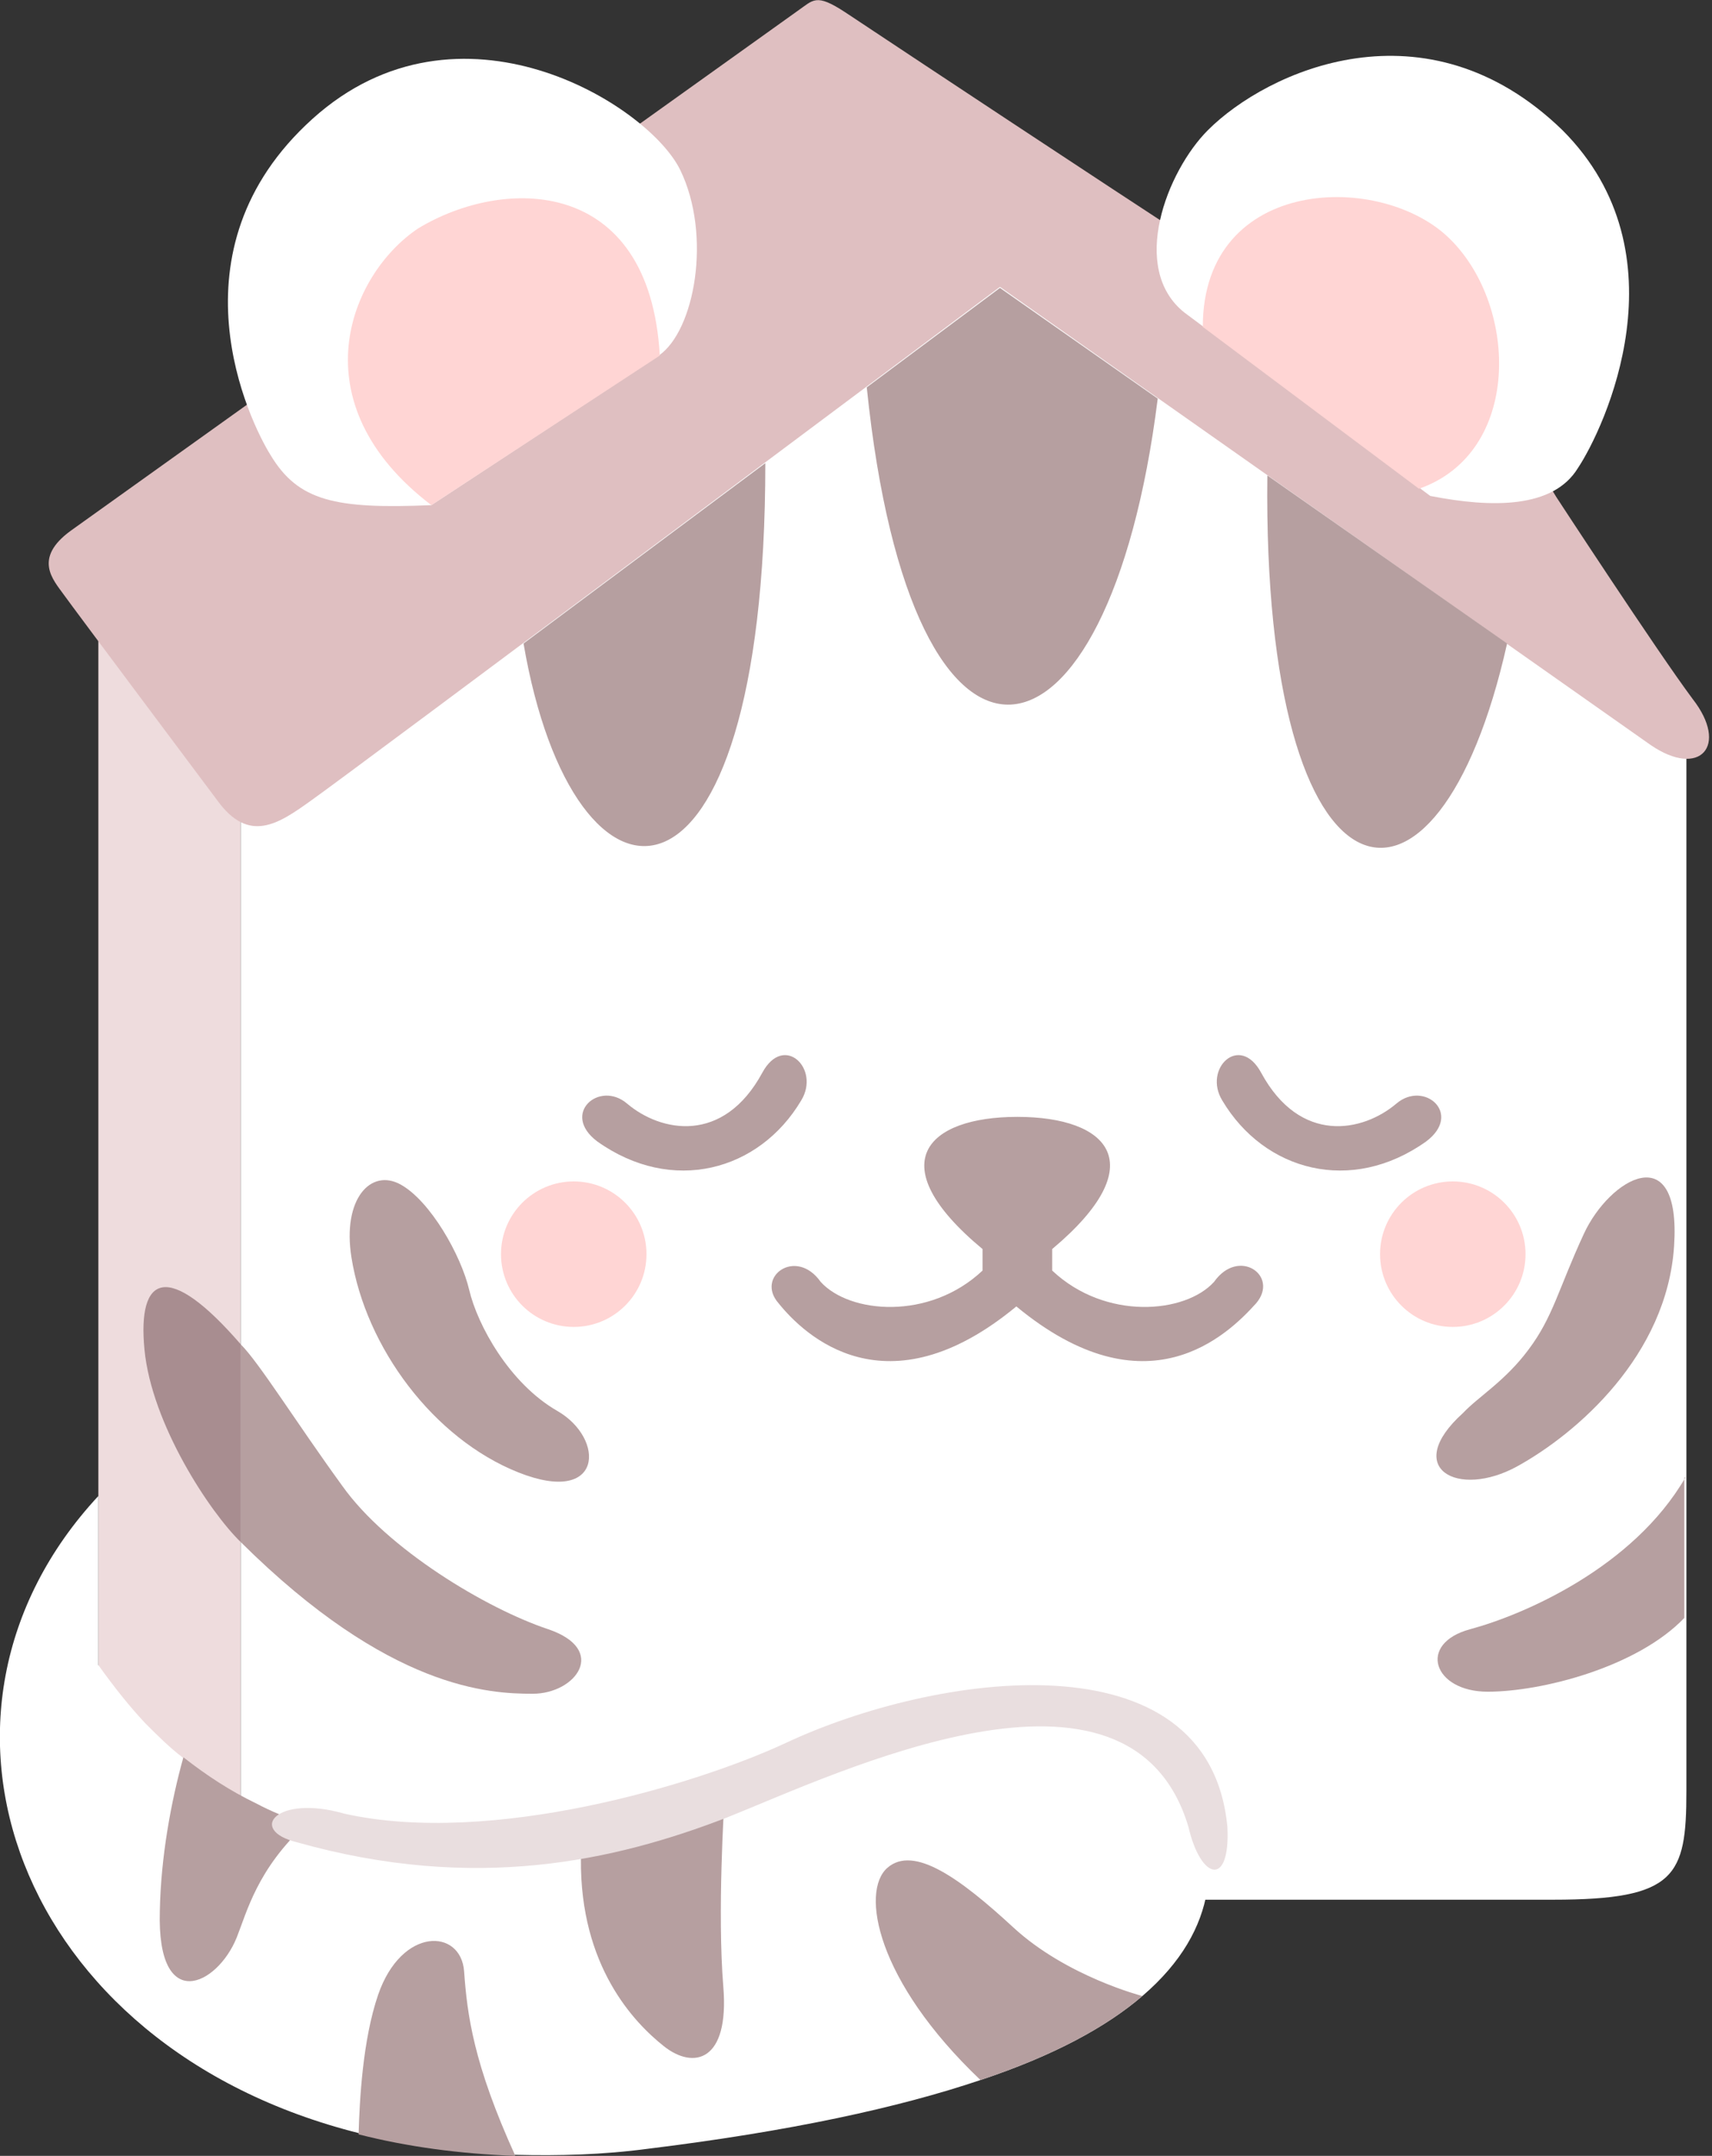 <svg version="1.1" id="Layer_1" xmlns="http://www.w3.org/2000/svg" x="0" y="0" viewBox="0 0 167.1 210.4" style="enable-background:new 0 0 167.1 210.4" xml:space="preserve"><rect x="0" y="0" width="167.1" height="210.4" fill="#333333" stroke="none"/><style>.st1{fill:#fff}.st2{fill:#b69fa0}.st6{fill:#ffd5d4}</style><path style="fill:#eedcdd" d="M23.5 73.1v111.3L9.6 168.9V55.6z"/><path class="st1" d="m23.5 73.1 73.1-52.6 68 51v103.3c0 8.3-1 10.6-13 10.6H23.5V73.1z"/><path class="st1" d="M111.5 194.8c-3.5 3-8.6 5.8-15.8 8.2-8 2.7-18.6 5-32.4 6.7-4.5.6-8.8.7-12.9.6-5.5-.2-10.6-.9-15.3-2.1-33.6-8.4-45.2-41-25.5-62.2v16.5c1.5 2.1 3 4 4.6 5.7 1.2 1.2 2.3 2.3 3.6 3.3 2.3 1.8 4.6 3.3 7.1 4.5 1.6.8 3.3 1.5 5 2 16.1 5.3 34.2-.4 44.7-4.8 15.4-6.5 36.8-10.8 41.8 1.4 2.6 6.3 2.8 13.6-4.9 20.2z"/><path class="st2" d="M56.7 181.4c-.1 10.5 5.2 16 8.1 18.3 2.9 2.3 6.4 1.5 5.8-5.8s.1-18 .1-18l-14 5.5zM111.5 194.8c-3.5 3-8.6 5.8-15.8 8.2-10.2-9.7-11.7-18.4-9.1-20.7 2.6-2.3 7.2 1.1 12.3 5.8 5.2 4.8 12.6 6.7 12.6 6.7zM50.3 210.4c-5.5-.2-10.6-.9-15.3-2.1.1-3.4.4-9.2 1.9-13.6 2.3-6.7 8.1-6.5 8.4-2.3.3 4.2.9 9 5 18zM29.9 178c-4.8 4.4-5.8 8.6-6.8 11.1-1.9 4.7-7.8 7.5-7.5-2.6.1-5.3 1.1-10.7 2.3-15 2.3 1.8 4.6 3.3 7.1 4.5 1.5.8 3.2 1.5 4.9 2z"/><path d="M29 179.8c17.4 4.9 31 1.8 41.9-2.4 10.8-4.3 39.4-18.2 45.1.9 1.2 5.2 4.1 5.9 3.8 0-1.8-19-28.6-15-43.1-8.2-8.8 4.1-28.8 10.1-43.1 6.9-6.6-1.9-9.5 1.6-4.6 2.8z" style="fill:#e9dedf"/><path class="st2" d="M23.5 150.5C38 164.9 47.8 165.3 52 165.3s7.4-4.3 1.5-6.3c-6-2-15.7-7.8-20.1-14-4.5-6.2-8.1-12-9.9-13.8v19.3z"/><path d="M23.5 131.2c-7.1-8.2-10.1-6.8-9.4.5.7 7.3 6.4 15.9 9.4 18.8v-19.3z" style="fill:#a88d90"/><path class="st2" d="M34.3 122.7c1.4 8.8 8 17.7 16.3 21s8.5-3.3 3.8-6-7.8-8.4-8.6-11.8c-.8-3.4-3.8-8.7-6.7-10.3s-5.7 1.4-4.8 7.1z"/><path d="M77.8 1.1 6.9 51.8c-3.7 2.7-1.7 4.8-.7 6.2s15 20.1 15 20.1c3.1 4.3 6 2.3 9.2 0C33.7 75.8 97.6 28 97.6 28l63.5 44.7c4.8 3.3 7.7.1 4.1-4.5-3.5-4.7-13.3-19.7-13.3-19.7-1.6-2.7-3.7-5.2-11.5-9.6-7.8-4.4-57.9-37.7-57.9-37.7-2.9-1.9-3.1-1.2-4.7-.1z" style="fill:#dfbfc1"/><path class="st2" d="M164.5 144.2c-5.1 8.8-15.8 13.4-21 14.8s-3.6 6.1 1.7 6.1 14.6-2.4 19.2-7.2v-13.7zM142.8 137.9c-6 5.4-.5 8.4 5.3 5.2s14.6-10.8 15.3-21.5c.7-10.7-6.3-6.6-8.8-1.2-2.5 5.4-3 8.1-5.4 11.3-2.3 3.1-4.9 4.6-6.4 6.2z"/><circle class="st6" cx="56" cy="122.4" r="7.1"/><circle class="st6" cx="141.8" cy="122.4" r="7.1"/><path class="st2" d="M74.4 104.7c-3.8 7-9.9 5.8-13.2 3-2.7-2.3-6.5 1-2.9 3.7 7.3 5.2 15.8 2.9 19.9-4 1.9-3.1-1.7-6.6-3.8-2.7zM123.1 104.7c3.8 7 9.9 5.8 13.2 3 2.7-2.3 6.5 1 2.9 3.7-7.3 5.2-15.8 2.9-19.9-4-1.9-3.1 1.7-6.6 3.8-2.7zM99.2 127.5c12.7 10.5 20.6 2.8 23.4-.3 2.3-2.7-1.7-5.5-4.1-2.1-2.8 3.1-10.6 3.8-15.8-1.1v-2.1c9.9-8.3 5.5-12.9-3.4-12.9s-13.4 4.6-3.4 12.9v2.1c-5.2 4.9-13 4.2-15.8 1.1-2.4-3.4-6.4-.5-4.1 2.1 2.5 3.1 10.5 10.8 23.2.3zM84.6 37.8c4.4 42.8 23.6 39.4 28.4 1.1L97.6 28.1l-13 9.7zM51.1 62.8c4.9 28.6 23.6 29 23.6-17.6L51.1 62.8zM123.7 46.4c-.5 43.3 16.6 46.8 23.4 16.4l-23.4-16.4z"/><path class="st1" d="m42.1 49.3 22.2-14.6c3.5-2.4 5.2-11.7 2.1-18.1-3.1-6.4-21.6-17.9-35.9-5s-6.1 29.6-4.1 32.8c2.7 4.5 6.3 5.3 15.7 4.9z"/><path class="st6" d="M42.1 49.3c-13.1-10-8-22.5-1.3-27 8.4-5.1 22.6-5.1 23.6 12.4L42.1 49.3z"/><path class="st1" d="m139.6 48.4-24-17.9c-5.4-4.3-1.7-13.8 2.3-17.8 5.8-5.8 21.3-12.9 34.6 0 12.1 12.1 4.1 29.1 1.5 33-2.4 3.9-8.3 3.9-14.4 2.7z"/><path class="st6" d="M117.4 31.9c0-14.8 17.6-15.2 24.2-8.5 6.6 6.6 6.9 20.8-3.1 24.3l-21.1-15.8z"/></svg>